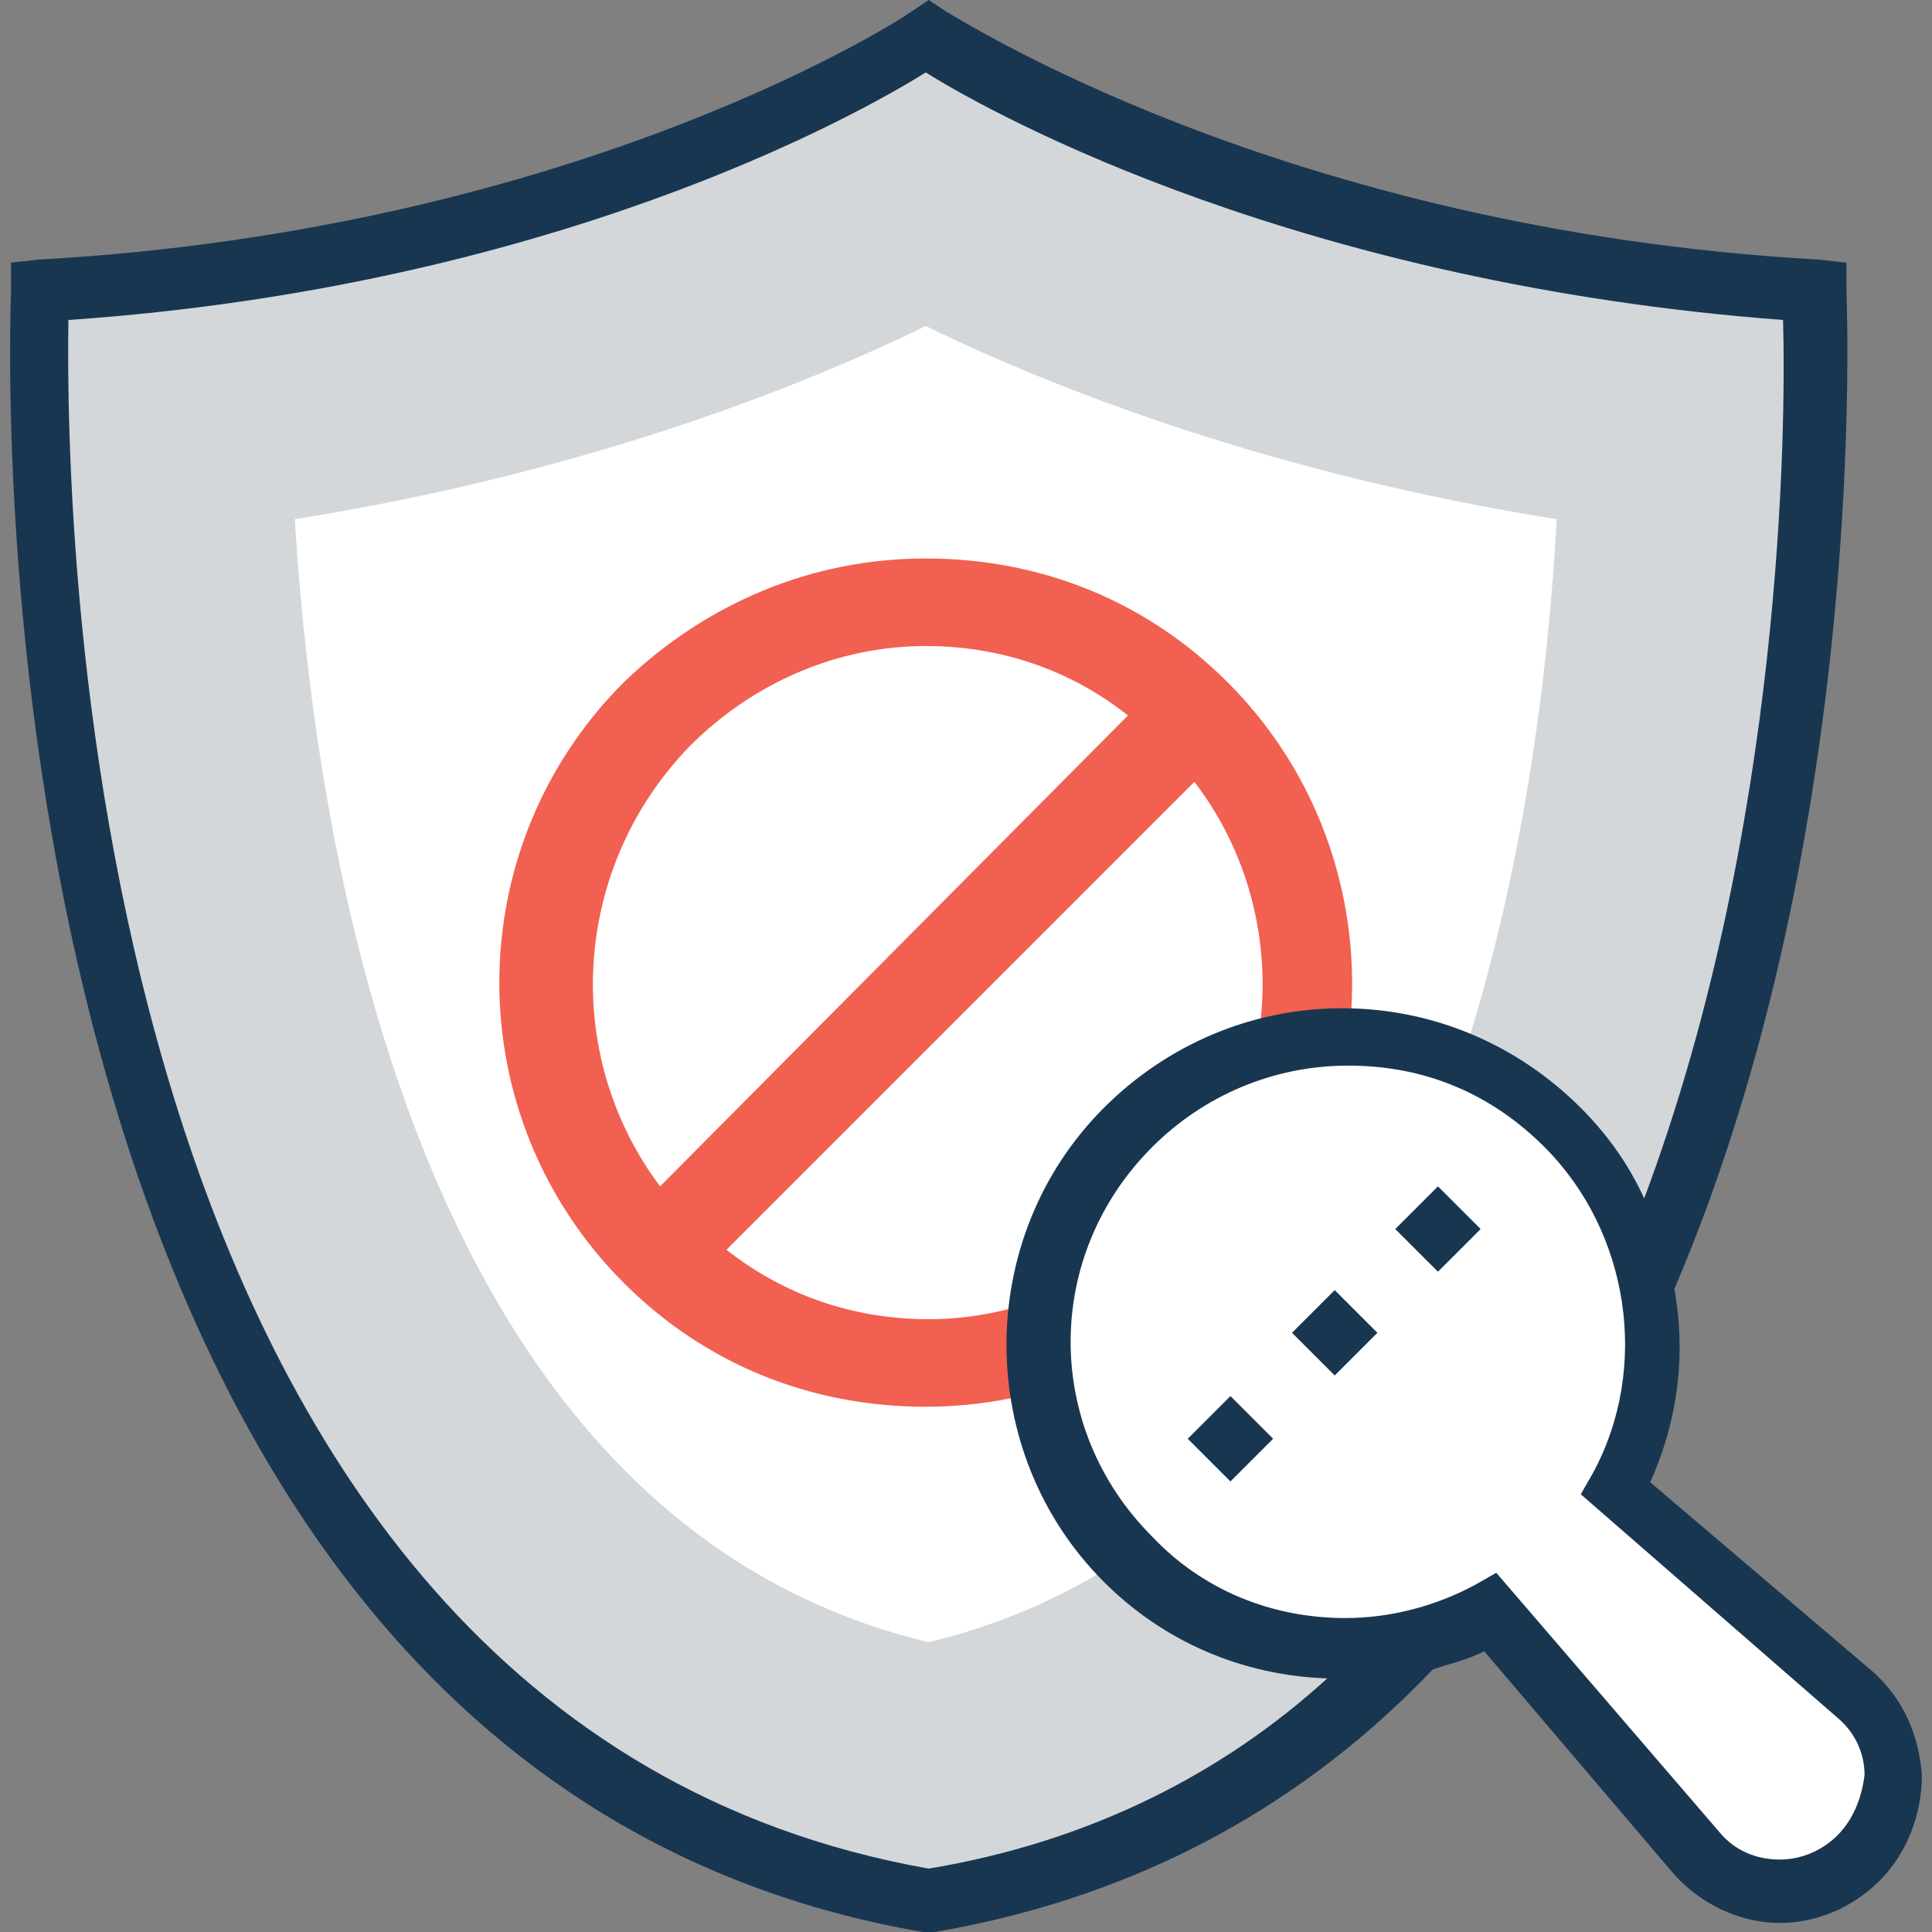 <?xml version="1.0" encoding="iso-8859-1"?>
<!-- Generator: Adobe Illustrator 19.0.0, SVG Export Plug-In . SVG Version: 6.00 Build 0)  -->
<svg version="1.1" id="Capa_1" xmlns="http://www.w3.org/2000/svg" xmlns:xlink="http://www.w3.org/1999/xlink" x="0px" y="0px"
	 viewBox="0 0 512 512" style="enable-background:new 0 0 512 512;" xml:space="preserve">
<rect x="0" y="0" width="512" height="512" fill="#808080" stroke="none"/>
<path style="fill:#D3D7DA;" d="M481.326,76.8c-148-8-235.2-67.2-235.2-67.2s-88,59.2-235.2,67.2c0,0-20.8,382.4,235.2,426.4
	C501.326,460,481.326,76.8,481.326,76.8z"/>
<path style="fill:#FFFFFF;" d="M246.126,435.2c-134.4-32-162.4-206.4-168-297.6c75.2-12,132.8-34.4,167.2-51.2
	c34.4,16.8,92,39.2,167.2,51.2C407.726,228.8,378.926,403.2,246.126,435.2z"/>
<path style="fill:#F16051;" d="M325.326,180.8c-21.6-21.6-49.6-32.8-80-32.8l0,0c-30.4,0-58.4,12-80,32.8c-44,44-44,115.2,0,159.2
	c21.6,21.6,49.6,32.8,80,32.8l0,0c30.4,0,58.4-12,80-32.8C369.326,296.8,369.326,224.8,325.326,180.8z M182.926,197.6
	c16.8-16.8,39.2-26.4,62.4-26.4l0,0c20,0,38.4,6.4,53.6,18.4l-124,124.8C148.526,279.2,151.726,229.6,182.926,197.6z M308.526,323.2
	c-16.8,16.8-39.2,26.4-62.4,26.4l0,0c-20,0-38.4-6.4-53.6-18.4l124-124C342.926,241.6,340.526,292,308.526,323.2z"/>
<path style="fill:#FFFFFF;" d="M413.326,298.4c-32-32-83.2-32-114.4,0c-32,32-32,83.2,0,114.4c25.6,25.6,64.8,30.4,96,13.6
	l54.4,63.2c11.2,12.8,31.2,13.6,43.2,1.6s11.2-32-1.6-43.2l-63.2-54.4C444.526,364,439.726,324.8,413.326,298.4z"/>
<g>
	<path style="fill:#193651;" d="M496.526,443.2l-59.2-50.4c7.2-16,9.6-33.6,6.4-51.2c52-121.6,45.6-262.4,45.6-264.8v-7.2l-7.2-0.8
		c-143.2-8-230.4-65.6-231.2-65.6l-4.8-3.2l-4.8,3.2c-0.8,0.8-87.2,57.6-231.2,65.6l-7.2,0.8v7.2c0,4-17.6,390.4,241.6,435.2h1.6
		h1.6c56-9.6,99.2-35.2,132-69.6c4.8-1.6,8.8-2.4,13.6-4.8l50.4,59.2c7.2,8,17.6,12.8,28,12.8l0,0c9.6,0,19.2-4,26.4-11.2
		c7.2-7.2,11.2-17.6,11.2-28C508.526,460,504.526,450.4,496.526,443.2z M246.126,495.2c-225.6-40-228.8-358.4-228-410.4
		c127.2-8.8,208-53.6,227.2-65.6c19.2,12,100,56,227.2,65.6c0.8,28,0,134.4-36.8,232.8c-4-8.8-9.6-16.8-16.8-24
		c-16.8-16.8-39.2-26.4-63.2-26.4s-46.4,9.6-63.2,26.4c-34.4,34.4-34.4,91.2,0,125.6c16,16,36.8,24.8,59.2,25.6
		C324.526,469.6,289.326,488,246.126,495.2z M486.926,486.4c-4,4-9.6,6.4-15.2,6.4l0,0c-6.4,0-12-2.4-16-7.2l-59.2-68.8l-5.6,3.2
		c-10.4,5.6-22.4,8.8-34.4,8.8c-19.2,0-37.6-7.2-51.2-21.6c-28.8-28.8-28.8-74.4,0-103.2c13.6-13.6,32-21.6,52-21.6
		s37.6,7.2,52,21.6c22.4,22.4,28,58.4,12.8,86.4l-3.2,5.6l68,59.2c4.8,4,7.2,9.6,7.2,15.2
		C493.326,476.8,490.926,482.4,486.926,486.4z"/>
	
		<rect x="318.08" y="373.212" transform="matrix(-0.707 -0.707 0.707 -0.707 287.096 881.343)" style="fill:#193651;" width="16" height="16"/>
	
		<rect x="345.606" y="345.129" transform="matrix(-0.707 -0.707 0.707 -0.707 354.049 852.868)" style="fill:#193651;" width="16.001" height="16.001"/>
	
		<rect x="373.143" y="317.702" transform="matrix(0.707 -0.707 0.707 0.707 -118.671 364.905)" style="fill:#193651;" width="16" height="16"/>
</g>
<g>
</g>
<g>
</g>
<g>
</g>
<g>
</g>
<g>
</g>
<g>
</g>
<g>
</g>
<g>
</g>
<g>
</g>
<g>
</g>
<g>
</g>
<g>
</g>
<g>
</g>
<g>
</g>
<g>
</g>
</svg>
